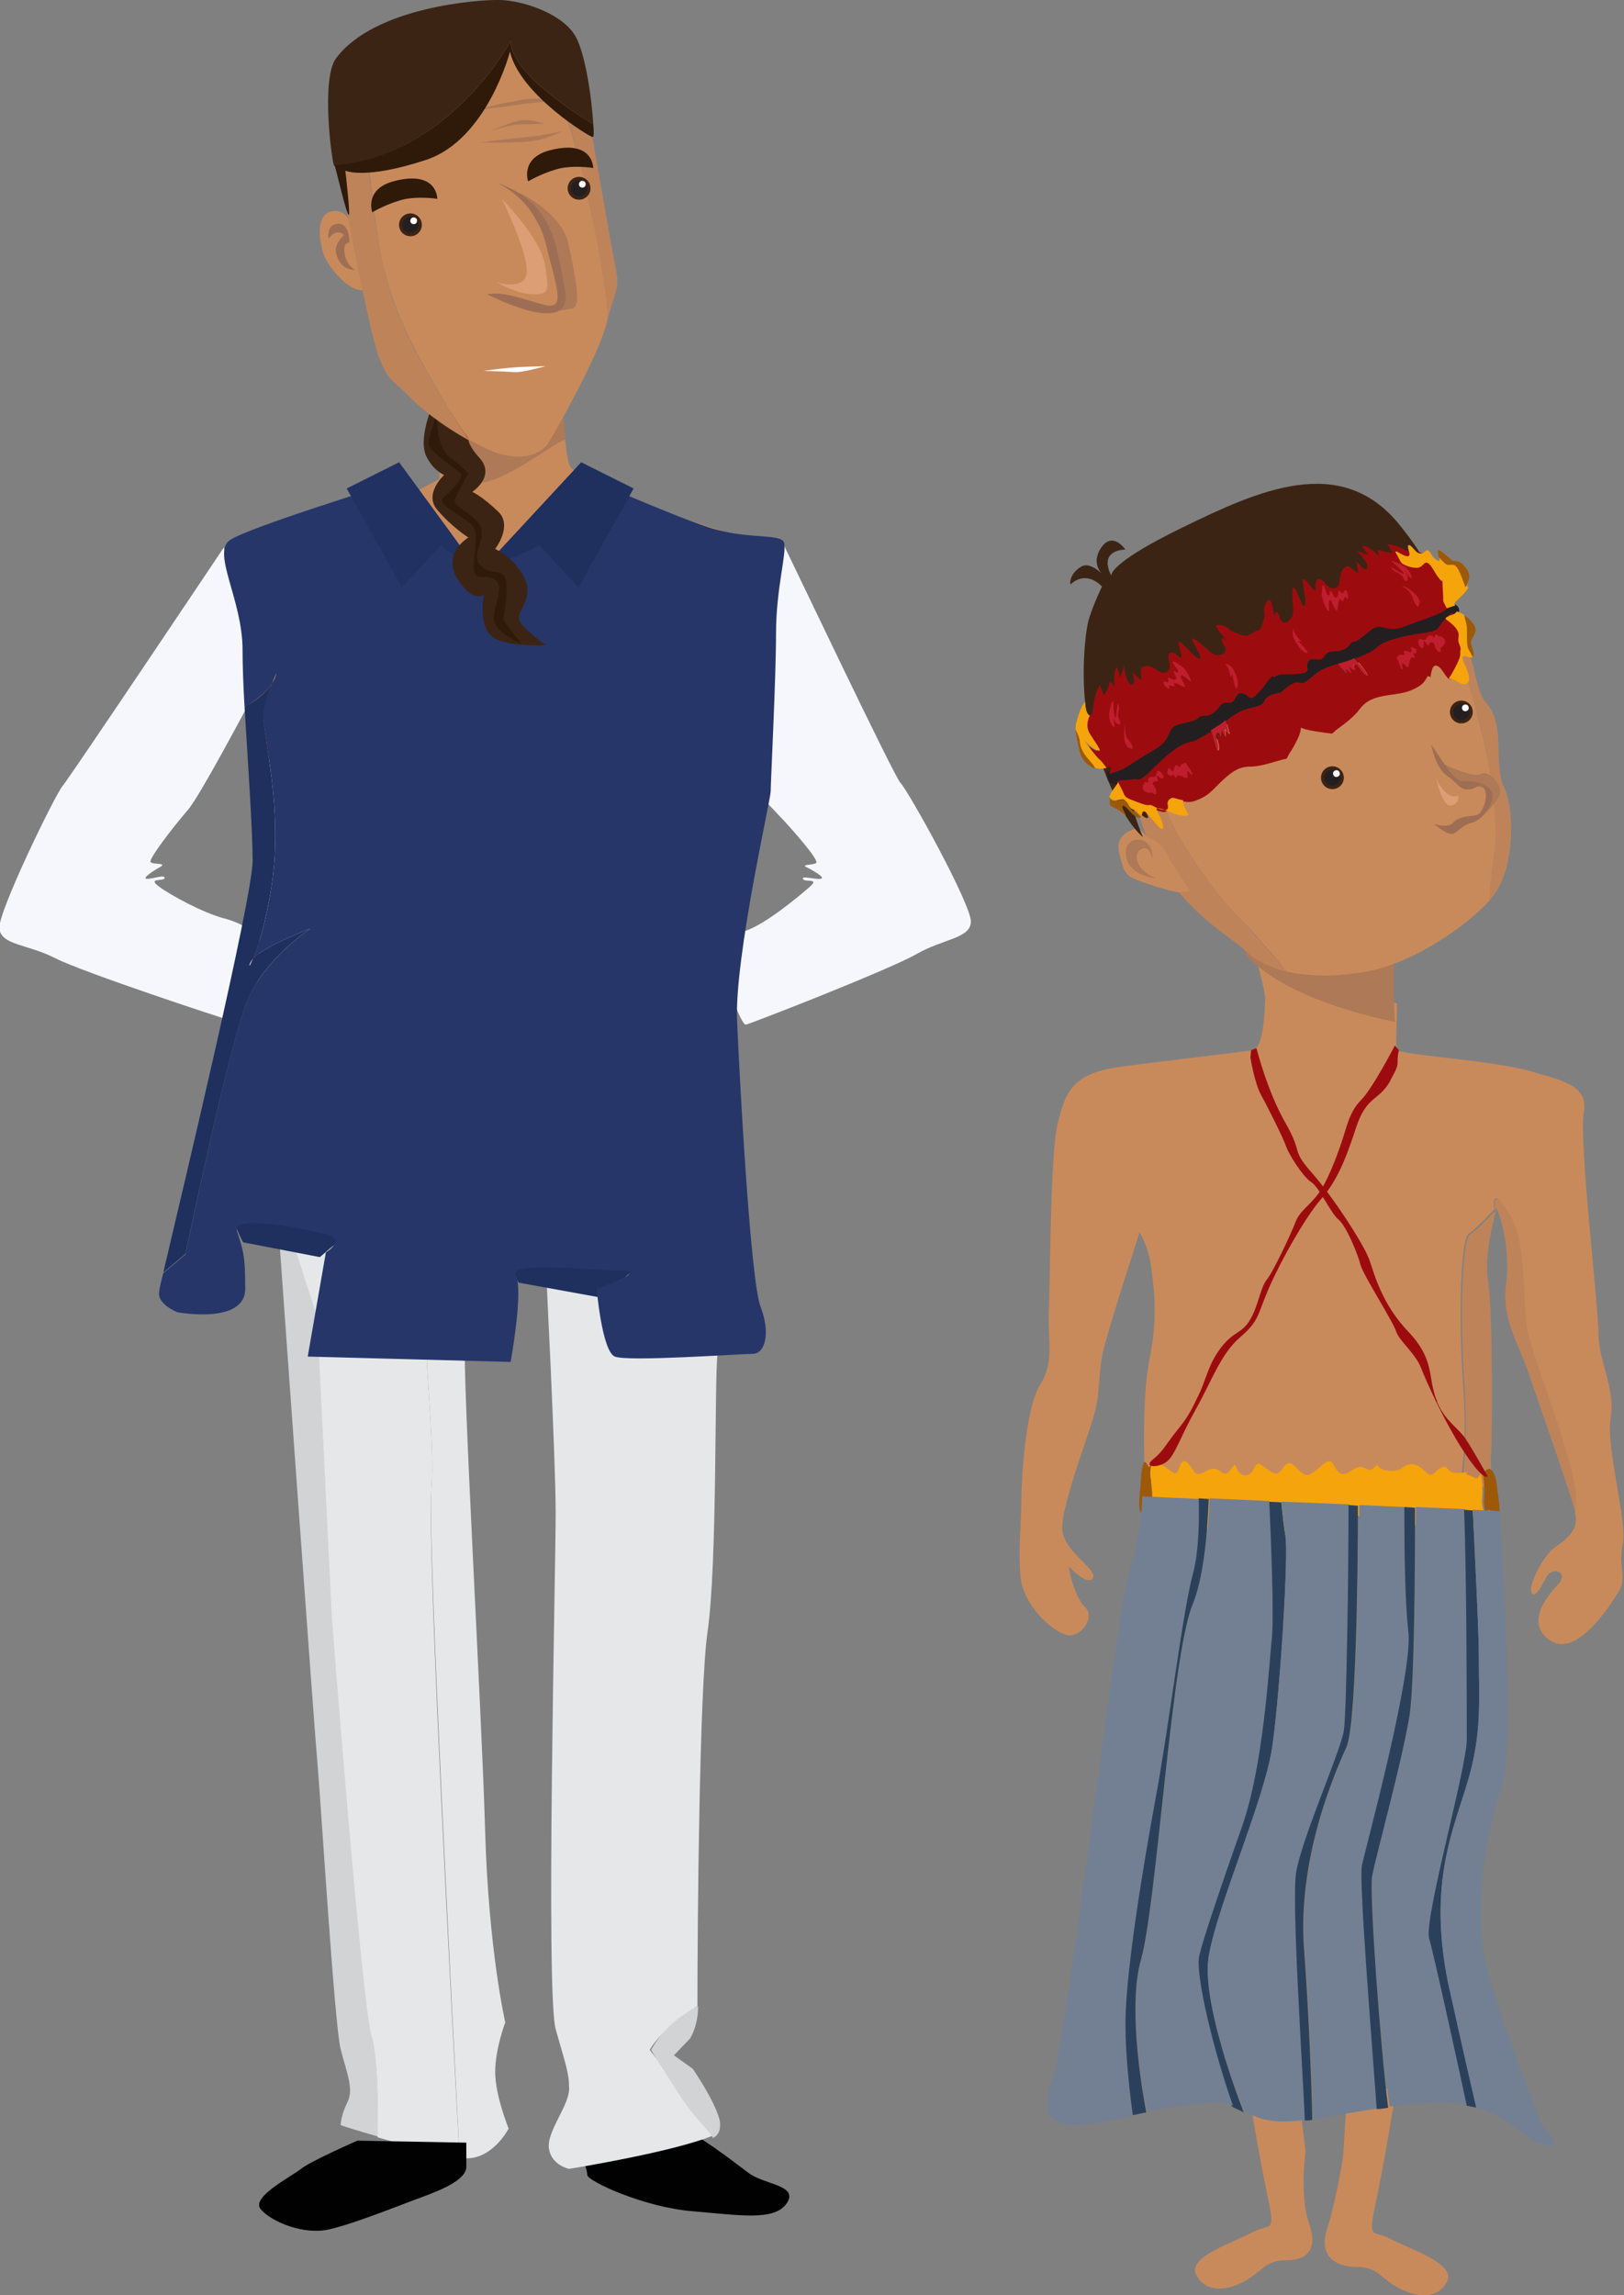 <!-- Generator: Adobe Illustrator 21.1.0, SVG Export Plug-In  -->
<svg version="1.1"
	 xmlns="http://www.w3.org/2000/svg" xmlns:xlink="http://www.w3.org/1999/xlink" xmlns:a="http://ns.adobe.com/AdobeSVGViewerExtensions/3.0/"
	 x="0px" y="0px" width="241.7px" height="341.6px" viewBox="0 0 241.7 341.6" style="enable-background:new 0 0 241.7 341.6;"
	 xml:space="preserve">
<rect x="0" y="0" width="241.7" height="341.6" fill="#808080" stroke="none"/>
<style type="text/css">
	.st0{fill:#010101;}
	.st1{fill:#D1D3D4;}
	.st2{fill:#E6E7E8;}
	.st3{fill:#C98A5B;}
	.st4{fill:#AD7957;}
	.st5{fill:#1F2F5E;}
	.st6{fill:#263669;}
	.st7{fill:#F6F7FC;}
	.st8{fill:#213162;}
	.st9{fill:#3C2415;}
	.st10{fill:#2F1A0A;}
	.st11{fill:#9E6E54;}
	.st12{fill:#BF835A;}
	.st13{fill:#DB9E75;}
	.st14{fill:#231F20;}
	.st15{fill:#FFFFFF;}
	.st16{fill:#F5A40B;}
	.st17{fill:#9D5908;}
	.st18{fill:#9C0C0E;}
	.st19{fill:#738093;}
	.st20{fill:#2B415B;}
	.st21{clip-path:url(#SVGID_2_);fill:#AD7957;}
	.st22{fill:#231F20;stroke:#231F20;stroke-miterlimit:10;}
	.st23{fill:none;}
	.st24{fill:#BE1E2D;}
	.st25{clip-path:url(#SVGID_4_);fill:#AD7957;}
</style>
<defs>
</defs>
<g>
	<g>
		<path class="st0" d="M86.5,320.7c0,0,13.5-3.9,15.3-3.6c1.8,0.3,7.2,4.5,9.6,6.3c2.4,1.8,7.5,1.8,5.7,4.5
			c-1.8,2.7-6.9,1.8-14.1,1.2c-7.2-0.6-15.6-4.5-15.6-5.4C87.4,322.8,86.5,320.7,86.5,320.7z"/>
		<path class="st1" d="M55.4,302.9c-1.5-5.2-5.9-62.1-5.9-62.1l-2.2-44.9L41,176.5c0.9,12.7,5.8,81.3,6.3,86.6
			c0.5,5.9,2.5,38.4,3.4,41.9s2,5.9,1,7.9s-1,3.4-1,3.4s2.4,0.8,5.6,1.7C56.3,312.9,56.2,306,55.4,302.9z"/>
		<path class="st2" d="M64.2,190.6c-2.2,4.4,0.7,22.2,0,31c-0.6,7.8,3.3,81.5,4.2,99.5c0.2,0,0.3,0,0.4,0.1c4.4,0.5,6.9-4.4,6.9-4.4
			s-2-4.9-2-8.4s1.5-7.4,1.5-7.4s-2.5-10.8-3-28.6c-0.5-17.7-3.4-67.5-3-72.9c0.5-5.4,1.5-7.4,1.5-7.4l0.3-0.1l-1.7-6.6
			C69.4,185.5,66.5,186.2,64.2,190.6z"/>
		<path class="st2" d="M96.7,305.1c0,0,1.4-2.9,7.1-6.5c0-12.8,0.3-47.4,1.5-55.7c1.5-10.3,1-37.9,1.5-41.4
			c0.5-3.4-1.5-23.1-1.5-23.1l-64.5-3.9c0,0,0.1,0.7,0.1,2l6.3,19.5l2.2,44.9c0,0,4.4,56.9,5.9,62.1c0.9,3,1,9.9,0.9,15.1
			c4.1,1.2,9.4,2.7,12.2,3.1c-1-18-4.9-91.7-4.2-99.5c0.7-8.9-2.2-26.6,0-31c2.2-4.4,5.2-5.2,5.2-5.2l1.7,6.6l10.1-4.3
			c0,0,1.5,29.1,1.5,37.4c0,8.4-1.5,71.4,0,76.8c1.5,5.4,2,6.4,2,8.9s-3.4,6.4-3,8.9s3,3,3,3s15.6-2.5,21.5-5
			c-0.3-0.8-1.2-2.4-3.5-5.2C99,308.1,96.7,305.1,96.7,305.1z"/>
		<path class="st1" d="M107.1,315.5c-0.8-3-4-7.6-4-7.6l-2.8-2l2.4-2.5c0,0,1.2-1.8,1.2-4.8c-5,2.4-7,6.5-7,6.5s1.8,3,4.7,7.4
			c1.8,2.7,4.2,4.9,4.5,5.7C107.4,317.6,107.2,316.1,107.1,315.5z"/>
		<path class="st3" d="M111.5,80.2c-2.5-0.5-16-5.2-18.5-5.9c-2.5-0.7-7.4-3.9-8.1-4.8c-0.3-0.4-0.6-2.1-0.8-4.1
			c-1.8,0.5-8.1,5.7-12.3,6.4c-4.2,0.7-6.4-3.7-6.4-3.7v3.2c0,0-10.6,5.7-12.6,6.2c-2,0.5-15.7,1.5-16,4.7
			c-0.2,3.2,1.2,38.9,1.2,38.9l74.1-1.2c0,0,2.2-35.2,2.2-36.2C114.5,82.6,114,80.7,111.5,80.2z"/>
		<path class="st4" d="M71.9,71.8c4.2-0.7,10.5-5.9,12.3-6.4c-0.3-2.6-0.4-5.4-0.4-5.4c-8.6,7.1-18.2,1.2-18.2,1.2v6.9
			C65.5,68.1,67.7,72.5,71.9,71.8z"/>
		<path class="st5" d="M97.1,186.8l-7.8,6.3l-12.1-2.2c0,0-5.5-8.9,2.7-9.2c8.2-0.4,15.2-0.4,15.6,1.1"/>
		<path class="st5" d="M55,180.8l-7.4,6.3l-11.4-2.2c0,0-5.2-8.9,2.6-9.2c7.8-0.4,14.4-0.4,14.8,1.1"/>
		<path class="st6" d="M42.2,100.6c0.6-0.9,0.6-1.4,0.6-1.4C42.6,99.7,42.4,100.2,42.2,100.6z"/>
		<path class="st6" d="M39.1,140.2c-0.3,0.8-0.1,0.6,0.4-0.6C39.3,139.8,39.2,140,39.1,140.2z"/>
		<path class="st7" d="M98.4,102.7c0,0,14.5,15.5,17.1,18.2s6.3,7,6,7.5c-0.3,0.4-2.5,0.2-1.4,0.7c1,0.5,2.9,1.6,2,1.7
			c-0.9,0.1-2.8-0.5-2.6,0c0.2,0.6,2.6-0.2,1,1.2s-6.6,5.6-9.7,6.6c-3.1,0.9-4.8,1.6-4.8,1.6s4.1,12.5,5,12.3
			c0.9-0.2,21.4-8.2,25.4-10.5c4-2.3,8-2.3,8.1-4.8c0.1-2.5-9.3-19.5-10.5-20.7c-0.9-0.9-16.5-33.7-17.4-35.5"/>
		<path class="st7" d="M31.7,87.8c2.2-2.4,3.7-4.1,3.7-4.1l0.7-3.4c0,0,1.8,0.7,6.4-1.9c4.6-2.6,13.8-5.7,13.8-5.7l15.2,12.2
			l15.2-12.2c0,0,9.2,3.1,13.8,5.7c4.6,2.6,13.1,2.3,13.1,2.3l0.7,3.4"/>
		<path class="st7" d="M33.3,81.5c0,0-22.9,34.2-24,35.5s-9.6,18.7-9.4,21.2c0.3,2.5,4.2,2.3,8.3,4.4c4.1,2.1,25,9,25.9,9.2
			c0.9,0.2,4.4-12.5,4.4-12.5s-2-1.8-5.1-2.6s-8.1-3.5-9.8-4.8c-1.7-1.3,0.8-0.7,0.9-1.2c0.1-0.6-1.7,0.1-2.6,0.1
			c-0.9,0,0.9-1.2,2-1.8c1-0.6-1.2-0.3-1.5-0.7c-0.3-0.4,3.1-4.9,5.6-7.8c1.7-2,8-13.8,11.6-20.6"/>
		<path class="st7" d="M111.5,116.9c-0.5-0.4-0.8-0.7-0.8-0.7s-5.9,32.3-5.3,40.1c0.7,7.7,1.1,15.9,1.1,15.9l-33.8,1.5h-2.4
			l-33.8-1.5c0,0,0.5-8.2,1.1-15.9c0.7-7.7,2.6-46.5,2.6-46.5"/>
		<path class="st6" d="M116.7,80.8c-0.4-1.5-5.4-0.4-11.2-2.3c-5.8-1.9-18.2-7.4-18.2-7.4L71.4,84.7L58.7,71.8
			c0,0-21.8,6.7-24.5,8.6c-2.7,1.9,1.9,8.9,1.9,16.3c0,2.2,0.1,5.2,0.3,8.6c0.3-0.1,0.6-0.3,0.8-0.5c1.8-1.3,2.8-2.3,3.3-3.1
			c0.2-0.5,0.4-1,0.6-1.5c0,0,0,0.6-0.6,1.5c-2,5-1.3,5-0.9,8.2c0.4,3.5,2.3,12.4,0.8,22.1c-0.9,5.5-2,9-2.7,10.6
			c1.9-1.9,8.5-4.4,8.5-4.4s-6.6,4.3-9.3,10.5c-2.7,6.2-9.3,38-9.3,38l-3.3,2.8c-0.4,1.5-0.6,2.4-0.6,2.7c-0.4,1.9,2.7,3.1,2.7,3.1
			s10.1,1.9,10.1-3.5s-0.4-5.8-1.2-8.5s10.1-0.4,13.2,0.4c3.1,0.8,0,2.7,0,2.7l-2.7,15.5l30.2,0.8c0,0,1.9-10.5,0.8-12.8
			c-1.2-2.3,10.8-0.8,15.5-0.8c4.6,0-3.5,2.7-3.5,2.7s0.8,9.3,2.7,10.1c1.9,0.8,18.6-0.4,20.5-0.4c1.9,0,2.7-3.1,1.2-7
			c-1.5-3.9-3.1-33.3-3.5-42.6c-0.4-9.3,5-32.9,5-34.1c0-1.2,0.8-17,0.8-23.6S117.1,82.4,116.7,80.8z"/>
		<polygon class="st5" points="71.3,85.2 80.3,81.2 86.1,87.4 94.3,72.7 86.5,68.8 		"/>
		<polygon class="st8" points="72.2,86.3 65.6,81.2 59.8,87.4 51.6,72.7 59.4,68.8 		"/>
		<path class="st5" d="M36.9,148.7c2.7-6.2,9.3-10.5,9.3-10.5s-6.6,2.5-8.5,4.4c-0.5,1.3-0.8,1.4-0.4,0.6c0.1-0.2,0.2-0.4,0.4-0.6
			c0.7-1.6,1.8-5.1,2.7-10.6c1.5-9.7-0.4-18.6-0.8-22.1c-0.4-3.2-1-3.1,0.9-8.2c-0.5,0.8-1.5,1.9-3.3,3.1c-0.3,0.2-0.5,0.3-0.8,0.5
			c0.5,8.2,1.2,18.4,1.2,22.8c0,5.5-10.6,49.8-13.3,61.3l3.3-2.8C27.6,186.6,34.2,154.9,36.9,148.7z"/>
		<path class="st0" d="M53.2,318.6c0,0-6.9,3-8.4,4.2c-1.5,1.2-7.5,4.2-6,6c1.5,1.8,6.3,3.9,10.2,3c3.9-0.9,10.5-3.6,13.8-4.8
			c3.3-1.2,6.6-2.7,6.6-4.5s0-3.6,0-3.6L53.2,318.6z"/>
	</g>
	<path class="st9" d="M63.9,61.6c0,0-1.5,4-0.5,6.2c1,2.2,2.7,2.9,2.7,2.9s-3.1,2.8-1,5.2c2.1,2.5,4.6,4.1,4.6,4.1s-4,2.4-1.6,6.2
		c2.4,3.7,3.9,2.3,3.9,2.3s-0.9,4.7,1.3,6.3s7.9,1.2,7.9,1.2s-3.4-2.4-3.9-3.7s2.2-3.1,0.8-6.2c-1.5-3.1-4.4-4.4-4.4-4.4
		s2.7-3.5,0.4-5.6c-2.3-2.2-3.8-2.9-3.8-2.9s3.5-2.3,1.1-5s-1.4-2.9-2.2-5.4C68.4,60.4,63.9,61.6,63.9,61.6z"/>
	<path class="st10" d="M65,61.6c0,0-0.1,5,1.9,6.4c2,1.5,2.8,2.5,2.8,2.5s-1.8,3.1-2,4c-0.2,1,3.8,2.4,4,4.5c0.2,2-1.7,3.8,0,5.3
		c1.7,1.6,3.8-0.2,3.7,3.2c0,3.4-0.8,4.5-0.2,5.2c0.5,0.7,2.4,3.1,2.4,3.1s-4.4-1.7-4.1-4.1c0.3-2.3,1.5-4.5,0.2-5.4
		c-1.3-0.9-2.6,0.2-3.1-1.1c-0.5-1.2,0.9-5.7-0.3-7c-1.2-1.3-5.6-3.2-4.3-4.2s3.2-3,2.5-3.6c-0.7-0.6-4.5-3.2-4.7-4.2
		C63.6,65.5,65,61.6,65,61.6z"/>
	<path class="st3" d="M52.2,33.3c-0.3-0.8-1.1-2.3-3-1.8c-2.6,0.7-1.4,5.7-0.8,6.9c0.6,1.2,3.3,5.1,5.9,4.8l-2-9.4L52.2,33.3z"/>
	<path class="st11" d="M48.9,35.5c0,0,1.2-1.7,2.3-0.5c0,0-1.5,1.3-1.2,2.6c0.3,1.3,1,2.5,2.9,2.6c0,0-1.3-0.6-1.6-2.4
		s0.7-1.7,0.7-1.7s0.1-2.9-1.7-2.8C48.5,33.4,48.9,35.5,48.9,35.5z"/>
	<path class="st12" d="M86.7,25.7c-1-4.8-5-16.6-6.9-22c3,0.7,5.4,2.1,5.7,3.6c0.5,2.4,1,3.6,1,3.6s4.4,25.4,5.1,28.8
		c0.7,3.3,0,3.3-1.1,7.6C89.9,39.7,87.6,30.1,86.7,25.7z"/>
	<path class="st12" d="M51.1,29.1c-1-4.7-1.5-12.4-1.4-14.6c0.1-1.4,1.5-4,3.5-5.7c0.8,8.7,2.4,24.4,3.5,29.3c1.4,6.8,3.7,12.1,9,21
		c1.7,2.8,3.1,4.9,4.2,6.5c-4.2-2.3-7.5-5-9.1-6.7c-2-2.1-3.1-2-4.6-6.3C54.8,48.3,52.1,33.8,51.1,29.1z"/>
	<path class="st3" d="M56.7,38.1c-1-4.9-2.6-20.6-3.5-29.3c0.9-0.8,2-1.5,3.1-1.8c3.4-0.9,13.3-3,18.1-3.6c1.8-0.2,3.7-0.1,5.4,0.3
		c1.9,5.5,5.8,17.3,6.9,22c0.9,4.4,3.2,13.9,3.8,21.6c-0.1,0.2-0.1,0.4-0.2,0.7c-1.2,5-7.6,16.1-8.6,17.8c-1,1.7-4.2,3.4-9.5,0.9
		c-0.8-0.4-1.5-0.8-2.3-1.2c-1.2-1.6-2.6-3.7-4.2-6.5C60.4,50.1,58.2,44.9,56.7,38.1z"/>
	<path class="st13" d="M74.7,29.6c0,0,5.8,5.9,6.4,9.8s0.7,4.4-1.7,4.4S73.9,42,73.9,42s4.3,1.4,4.5-1.5
		C78.6,37.6,74.7,29.6,74.7,29.6z"/>
	<path class="st4" d="M77.3,28.7c0,0,6.3,2.9,7.3,7.6c1,4.7,2,9.3,0.6,9.6c-1.4,0.3-4.4,0.7-4.4,0.7s1.8-0.3,2.5-1.9
		c0.7-1.7,0.3-4.7-0.5-6.4C81.2,34.9,77.3,28.7,77.3,28.7z"/>
	<path class="st11" d="M73.9,27.2c0,0,5.6,2.2,7.3,9s3,9.9-0.1,9.2c-3-0.8-6.2-2.1-8.6-1.6c0,0,12.9,6.7,11.6-0.5S82.2,30,73.9,27.2
		z"/>
	<path class="st4" d="M81,18.4c0,0-1.9-0.7-3.4-0.5c-1.6,0.2-4.6,1.6-4.6,1.6s3-1,4.6-1S81,18.4,81,18.4z"/>
	<path class="st4" d="M83.7,19.5c0,0-2.8,0.7-5.3,0.9c-2.5,0.2-7,0.8-7,0.8s3.2,0.1,4.7,0C77.7,21.1,80.3,21.3,83.7,19.5z"/>
	<path class="st4" d="M83.1,15.1c0,0-2.9,0-5.4,0.4c-2.5,0.4-6.9,0.9-6.9,0.9s3-0.9,4.6-1.1C76.9,15,79.4,14.2,83.1,15.1z"/>
	<g>
		<g>
			
				<ellipse transform="matrix(0.219 -0.976 0.976 0.219 39.879 106.002)" class="st9" cx="86.2" cy="28.1" rx="1.7" ry="1.7"/>
			
				<ellipse transform="matrix(0.219 -0.976 0.976 0.219 39.879 106.002)" class="st14" cx="86.2" cy="28.1" rx="1.2" ry="1.2"/>
			
				<ellipse transform="matrix(0.219 -0.976 0.976 0.219 40.936 106.04)" class="st15" cx="86.7" cy="27.4" rx="0.5" ry="0.5"/>
		</g>
		<path class="st10" d="M88.3,25c0,0-3.1-0.5-5.5,0.2c-2.4,0.7-4.2,1.8-4.2,1.8s-1.2-3.4,3.1-4.6C86.1,21.2,88.1,22.7,88.3,25z"/>
	</g>
	<g>
		<g>
			<ellipse transform="matrix(0.217 -0.976 0.976 0.217 15.132 85.828)" class="st9" cx="61.1" cy="33.5" rx="1.7" ry="1.7"/>
			<ellipse transform="matrix(0.217 -0.976 0.976 0.217 15.132 85.828)" class="st14" cx="61.1" cy="33.5" rx="1.2" ry="1.2"/>
			<ellipse transform="matrix(0.217 -0.976 0.976 0.217 16.191 85.863)" class="st15" cx="61.6" cy="32.8" rx="0.5" ry="0.5"/>
		</g>
		<path class="st10" d="M65.1,29.6c0,0-3.1-0.5-5.5,0.2c-2.4,0.7-4.2,1.8-4.2,1.8s-1.2-3.4,3.1-4.6S64.9,27.2,65.1,29.6z"/>
	</g>
	<path class="st9" d="M76,6.1c0,0-9,17-26.3,18.6c0,0,0-0.1,0-0.1c-0.4-1.1-1.9-12.9,0.3-15.9C55.7,1,71.4-0.1,74.5,0
		c3.1,0.1,8.7,1.8,10.9,5c1.7,2.4,2.7,9.9,2.9,13.5C84.4,16.1,76,10.5,76,6.1z"/>
	<path class="st10" d="M76,6.1c0,4.4,8.4,10,12.3,12.4c0.1,1.2,0.1,1.9-0.1,1.9c-0.4,0-10.8-6.3-12.3-12.7c0,0-3.4,13.1-12.5,16.1
		s-12,1.6-12,1.6s0.8,6.9,0.5,6.6c-0.4-0.3-1.7-6.1-2.1-7.4C67,23.1,76,6.1,76,6.1z"/>
	<path class="st15" d="M81.2,54.5c0,0-0.7,0-3.3,0.1c-2.6,0.1-5.9,0.6-5.9,0.6s3.8,0.1,4.8,0.2C77.9,55.4,81.2,54.5,81.2,54.5z"/>
</g>
<g>
	<path class="st3" d="M207.7,311.5c0,0-1.6,10-2.9,16.1c-1.3,6.1-0.5,4.2,2.1,5.6s9.8,3.7,8.5,6.3s-4.2,2.6-7.1,1.1
		s-3.2-3.2-6.3-3.2c-3.2,0-5.8-1.6-4.5-5.6s2.4-10.8,2.4-10.8l0.8-13L207.7,311.5z"/>
	<path class="st3" d="M185.7,310.5c0,0,1.6,10,2.9,16.1c1.3,6.1,0.5,4.2-2.1,5.6s-9.8,3.7-8.5,6.3s4.2,2.6,7.1,1.1
		c2.9-1.6,3.2-3.2,6.3-3.2c3.2,0,4.8-1.6,3.4-5.6s-0.5-10.6-0.5-10.6l-1.6-13.2L185.7,310.5z"/>
	<path class="st3" d="M188.6,151.8c0-5-2.2-10.7-3.2-13.2c3.9,3.5,11.7,9.3,22.5,10.7c0.1,2.2-0.6,10.9,0.6,13.7
		c4.7,11.2-1.5,7-1.5,7s-2.6,9-11.2,5.4c-11.3-4.9-4.8-4.2-6.3-10.4S188.6,158.3,188.6,151.8z"/>
	<path class="st12" d="M226.1,184.1c0.8,3.1,0.8,9.3,1.2,13.2s7.4,20.2,7.4,26.1c0,0.7-0.1,1.3-0.2,1.8c-0.9-3.4-5.8-17.3-7.2-21.4
		c-1.5-4.3-3.9-7.6-3.1-13c0.7-5.4-1.5-12.3-1.7-10.7C222,175.7,225.4,180.9,226.1,184.1z"/>
	<path class="st3" d="M152,223.7c0-3.4,0.6-14.1,2.8-17.6c2.2-3.5,1.1-6.7,1.3-10.8c0.2-4.1,0.2-23.7,1.3-28
		c1.1-4.3,1.8-7.5,9.2-8.5c7.3-1,17.3-2.1,19.8-2.5c2.6-0.4,1.8-13.6,1.8-13.6l18.5-0.4c0,0,0.4,13.5,1.5,14.1
		c1.1,0.6,13.9,1.5,19.1,2.9c5.1,1.5,9.2,2.1,8.4,6.4c-0.7,4.4,2.2,28.7,2.2,32.8c0,4.1,2.6,8.2,1.8,12.6
		c-0.7,4.4,2.6,15.8,1.8,18.8c-0.7,2.9,0.7,5-0.6,7c-1.3,2.1-6.2,9.8-10.1,7.3c-3.9-2.5-0.6-6.6,1.1-8.4c1.7-1.8-0.9-2.8-1.8-1
		c-0.9,1.8-1.8,3.2-2.2,2.1c-0.4-1.2,2-5.6,3.5-6.6c1.5-1,3.5-2.5,3.1-4.7c0-0.1-0.1-0.3-0.1-0.5c0.1-0.5,0.2-1.1,0.2-1.8
		c0-5.8-7-22.2-7.4-26.1s-0.4-10.1-1.2-13.2c-0.8-3.1-4.2-8.4-3.6-4c0,0-2.6,2.8-3.8,3.6s-1.6,12.1-0.8,23.3
		c0.5,6.8-0.1,11.5-0.5,14.1l-46.9-1.1c0,0-0.6-11.3,0.7-17.7c1.3-6.4,0.6-10.8,0.2-13.8c-0.4-2.9-1.7-5-1.7-5s-4.1,12.7-5.2,16.8
		c-1.1,4.1-0.5,6.7-1.6,10.5c-1.1,3.8-5,13.9-4.7,17.1c0.4,3.2,5.1,5.7,4.6,7c-0.6,1.3-3.1-1-3.5-1.6c-0.4-0.6,0.6,4.3,2.2,5.9
		c1.7,1.6-0.4,4.3-2.2,4.3c-1.8,0-6.6-3.8-7.3-8.5C151.5,230.3,152,227.1,152,223.7z"/>
	<path class="st12" d="M218,207c-0.8-11.3-0.4-22.6,0.8-23.3s3.8-3.6,3.8-3.6c-0.2,1.6-1.8,6.4-1.1,10.8c0.7,4.4,0.6,24.2,0.4,25.7
		c-0.2,1.5,0.4,4.7,0.4,4.7l-4.7-0.1C217.9,218.5,218.4,213.8,218,207z"/>
	<path class="st16" d="M171.3,220.4c-0.3-1.6,0.1-2.7,0.4-3.2c0.3-0.1,0.8,0.6,1.8,1.2c1.4,1,1.6,1.4,2.1-0.2
		c0.6-1.6,1.4-0.2,2.1,0.8s1.6-0.2,2.7-0.4c1.2-0.2,1.8,1.6,2.7,0.2c1-1.4,0.6-0.6,1.2,0.2c0.6,0.8,1.8,0.8,2.3-0.4
		c0.6-1.2,0.8-0.8,1.9,0c1.2,0.8,1.6,1.2,2.5-0.2c1-1.4,1.6-0.2,2.5,0.6s1.4,0.8,3.1-0.8c1.8-1.6,1.6-0.2,2.5,0.8s1.9-0.2,2.9-0.6
		c1-0.4,1.6,0.8,2.3,0.2c0.8-0.6,0.4-0.8,1-0.2c0.6,0.6,2.5,0.8,3.5,0s2.1-0.6,3.3,0.6c1.2,1.2,1.4-0.2,2.5-0.6
		c1.2-0.4,0.4,1,2.7,0.8c2.3-0.2,0,0,1.4,0.4c1.3,0.4,0.9,0.9,1.7-0.3c0.2,1.1,0.3,2.5,0.2,3.6c-0.1,0.9,0.1,1.7,0.3,2.2
		c-0.3,0.5-0.6,1.3-0.7,1.7c-0.2,0.8-1.2,1.2-1.9-0.4c-0.8-1.6-0.8,0.2-1.2,1.4c-0.4,1.2-0.8,0-1.9-1.4c-1.2-1.4,0,0-0.4,1.2
		c-0.4,1.2-1,1-1.8-0.8s-0.8,1.2-1.8,0.6c-1-0.6-0.6-1-1.4,0.2c-0.8,1.2-1.2,0.8-1.6,0c-0.4-0.8-1.2-1.2-1.6-0.4
		c-0.4,0.8-1.4,1-2.1-0.4c-0.8-1.4-0.6,0-1,0.8c-0.4,0.8-1-0.2-1-1.4s-1.6-0.4-1.9,0.6c-0.4,1-1.4,0.2-1.6-0.6s-1.9-1.6-2.5,0
		c-0.6,1.6-1.8,1.6-2.1,0.2c-0.4-1.4-1.4-0.2-1.8,1.2c-0.4,1.4-1.9,1-2.1,0c-0.2-1-1-1-1.4,0c-0.4,1-1.4,0.6-1.4-0.4
		s-1.2-2.9-1.2-1.2s-2.1,1.6-2.5,0.4c-0.4-1.2-2.1,0-2.7,0.6c-0.6,0.6-1.6,1.6-1.6,0.8s-0.6-1.6-1-0.4c-0.4,1.2-1.6,0.2-2.1-0.8
		c-0.8-1.3-1.8,0.6-1.9-0.8c-0.2-1.4-1.2-1.4-2.1,0c-1,1.4-0.6,0-1.4-2.1c-0.1-0.3-0.2-0.4-0.2-0.6
		C171.5,222.3,171.4,221.3,171.3,220.4z"/>
	<path class="st17" d="M220.9,223c0.1-1.1,0-2.5-0.2-3.6c0.1-0.1,0.1-0.2,0.2-0.3c1.2-1.6,1.9,1.2,1.9,2.3c0,0,0.4,2.5,0.4,3.5
		s-0.8,2.1-1.2,0.4c-0.2-0.9-0.6-0.7-0.9-0.1C221,224.6,220.8,223.9,220.9,223z"/>
	<path class="st17" d="M169.7,221.6c0.2-1.9,0-1.9,0.4-3.5c0.4-1.6,0.8,1.2,1.2-0.2c0.1-0.4,0.2-0.6,0.4-0.7
		c-0.3,0.5-0.7,1.5-0.4,3.2c0.1,0.9,0.2,1.8,0.2,2.7c-0.4-1,0.1,0.7-0.9,1.8C169.3,226.1,169.5,223.5,169.7,221.6z"/>
	<path class="st18" d="M208.2,156.3c-0.5,2.1,0.3,1.6-0.9,3.8c-0.1,0.2-0.3,0.5-0.4,0.8c-1.8,3.1-3.5,2.1-5.1,7
		c-1.6,4.9-2.9,8-5.3,10.7c-2.3,2.7-5.8,8.9-7.6,13c-1.8,4.1-1.4,4.9-4.3,7.4s-4.1,6.2-6.6,10.7s-3.1,6.8-4.3,7.8
		c-1.2,1-3.7,1-2.1-0.3s1.8-2.1,3.5-4.2s2.1-2.9,3.3-5.4c1.2-2.5,1.4-4.5,3.3-7c1.9-2.5,3.1-2.1,4.3-4.1c1.2-1.9,1.6-4.9,2.5-6
		c1-1.2,3.7-7,4.3-8.6c0.6-1.6,1.9-2.3,3.3-4.1c1.4-1.8,2.7-5.3,3.5-7.6c0.8-2.3,1.2-4.7,2.9-6.4c1.8-1.8,5.1-8.2,5.1-8.2"/>
	<path class="st18" d="M187,156c0,0,1.6,6.4,4.3,11.1s0.8,3.9,3.9,7.4c3.1,3.5,7.8,10.7,8.6,13c0.8,2.3,1.9,6.6,5.8,10.7
		s2.9,6.6,4.1,9.9c0.1,0.2,0.2,0.4,0.2,0.6c1.2,2.8,3.1,3.8,4.2,5.4c1.2,1.8,3.3,5.6,3.3,5.6s-0.4,1-3.3-3.3
		c-2.9-4.3-5.8-10.7-6.6-12.8s-3.3-4.1-3.7-5.4c-0.4-1.4-4.9-8.4-5.3-9.9c-0.4-1.6-2.1-5.8-3.3-6.8s-2.9-4.9-4.1-5.6
		c-1.2-0.8-3.3-4.1-3.7-5.3c-0.4-1.2-2.7-5.8-3.7-7.6s-1.6-5.6-1.6-5.6l0.1-1.1L187,156z"/>
	<path class="st19" d="M200.6,259.9c1.4-3.2,1.6-25.4,1.7-35.9l6.8,0.3c0,5.9,0.1,14.6,0.6,18.4c0.8,6.1-6.3,32.5-6.9,34.9
		c-0.4,1.9,1.5,26.6,2.3,36.2c-3.5,0.5-6.7,1.2-9.6,1.6c-0.1-5.2-0.5-15.6-1.2-25.1C193.2,276.8,198.7,264.2,200.6,259.9z"/>
	<path class="st20" d="M202.7,277.6c0.5-2.4,7.7-28.8,6.9-34.9c-0.5-3.9-0.6-12.6-0.6-18.4l1.6,0.1c0,9.3-0.1,25.9-0.8,30.8
		c-1.1,6.9-5,20.9-5.6,24.1c-0.4,2.6,1.2,25,2.4,34.4c-0.6,0.1-1.1,0.2-1.7,0.2C204.2,304.3,202.2,279.6,202.7,277.6z"/>
	<path class="st19" d="M204.3,279.2c0.5-3.2,4.5-17.2,5.6-24.1c0.7-4.9,0.8-21.5,0.8-30.8l7.3,0.3c0.3,10.4,0.4,30.8,0.4,34.2
		c0,4.2-6.3,26.7-5.6,29.6c0.6,2.4,4.2,18.8,5.6,24.9c-1.6-0.3-3.5-0.4-5.8-0.3c-2,0.1-3.9,0.3-5.8,0.5
		C205.5,304.2,203.8,281.8,204.3,279.2z"/>
	<path class="st20" d="M218.3,258.9c0-3.4,0-23.8-0.4-34.2l1.3,0.1c0.3,6.7,0.9,18,0.9,22c0,5.8,0.5,11.1-1.6,18.2
		c-2.1,7.1-6.1,15.3-2.9,30.1c2,9.5,3.4,15.5,4.2,18.6c-0.5-0.1-1-0.2-1.5-0.3c-1.3-6.1-4.9-22.5-5.6-24.9
		C211.9,285.6,218.3,263.1,218.3,258.9z"/>
	<path class="st19" d="M218.5,264.9c2.1-7.1,1.6-12.4,1.6-18.2c0-4-0.6-15.3-0.9-22l4,0.2c0,0,2.4,35.6,0.3,41.1
		c-2.1,5.6-4.2,17.4-2.4,25.9c1.9,8.5,8.5,24.6,8.5,24.6s4,3.7,0,2.6c-2.9-0.8-4.6-4-9.9-5.4c-0.7-3.1-2.1-9.1-4.2-18.6
		C212.5,280.3,216.4,272.1,218.5,264.9z"/>
	<path class="st20" d="M178.4,291.1c0.8-2.9,3.2-10,6.3-19c3.2-9,4-23.3,4.5-28.3c0.4-3.5-0.1-14.1-0.4-20.3l1.9,0.1
		c0.2,2,0.4,3.9,0.6,4.9c0.5,3.2-0.8,23.3-1.9,31.2c-1.1,7.9-8.2,23.8-9.5,31.5c-1,5.8,3.1,17.7,5.2,23.2c-0.7-0.4-1.3-0.6-1.8-0.9
		C180.5,305.3,177.7,293.7,178.4,291.1z"/>
	<path class="st19" d="M156.7,309.1c2.1-5.7,9.5-69.5,11.4-75.3c1.9-5.8,1.9-11.1,1.9-11.1l8.5,0.4c0.1,3.5,0,8-0.8,11
		c-1.6,5.8-3.4,22.2-5.6,33.6c-2.1,11.4-4.5,26.4-4.5,33.6c0,4.5,0.6,10.1,1.1,13.6C160.8,316.5,153.2,318.6,156.7,309.1z"/>
	<path class="st20" d="M172,267.6c2.1-11.4,4-27.8,5.6-33.6c0.8-3.1,0.9-7.5,0.8-11l1.5,0.1c-0.2,5.3-0.8,11.8-2.4,15.7
		c-3.2,7.7-5.3,44.4-7.7,52.9c-1.8,6.3-0.2,17.5,0.8,22.7c-0.7,0.1-1.4,0.3-2,0.4c-0.5-3.5-1.1-9.1-1.1-13.6
		C167.5,294,169.9,279,172,267.6z"/>
	<path class="st19" d="M169.9,291.6c2.4-8.5,4.5-45.2,7.7-52.9c1.6-3.9,2.2-10.4,2.4-15.7l8.9,0.4c0.3,6.3,0.7,16.9,0.4,20.3
		c-0.5,5-1.3,19.3-4.5,28.3c-3.2,9-5.6,16.1-6.3,19c-0.7,2.6,2.1,14.2,5,22.4c-2.2-0.9-2.7-0.5-9.5,0.3c-1,0.1-2.1,0.3-3.2,0.5
		C169.7,309.1,168.1,297.9,169.9,291.6z"/>
	<path class="st19" d="M179.9,291.1c1.3-7.7,8.5-23.5,9.5-31.5c1.1-7.9,2.4-28,1.9-31.2c-0.2-1.1-0.4-2.9-0.6-4.9l10.1,0.4
		c-0.1,10.4-0.3,31.2-0.7,33.6c-0.5,3.2-6.3,16.1-7.1,21.1c-0.7,4.3,1,29.6,1.5,36.9c-3.2,0.4-5.9,0.4-8.1-0.7
		c-0.4-0.2-0.8-0.4-1.1-0.6C183.1,308.8,178.9,296.9,179.9,291.1z"/>
	<path class="st20" d="M192.9,278.7c0.8-5,6.6-18,7.1-21.1c0.4-2.4,0.7-23.2,0.7-33.6l1.4,0.1c0,10.5-0.3,32.7-1.7,35.9
		c-1.9,4.2-7.4,16.9-6.3,30.4c0.7,9.5,1.1,19.9,1.2,25.1c-0.4,0.1-0.7,0.1-1.1,0.1C193.9,308.3,192.2,283,192.9,278.7z"/>
	<path class="st4" d="M185.4,142c-0.3-0.9-1.6-3.1-1.6-3.1s18.5,3.5,24,0.9c0,0-0.7,4.4-0.2,12.3C197.5,150,189.1,146.4,185.4,142z"
		/>
	<g>
		<path class="st12" d="M173.5,120.4c-0.6-1.8-5.4-11.5-9.1-19.1c-0.2,1.5-0.2,3.1,0,4.9c0.6,8.9,5.2,15.3,5.2,15.3
			c4,13.2,12.5,16.9,16,20.2c1.4,1.4,3.5,2.3,5.9,2.9c-1.9-2.2-4.8-5.6-7.5-8.5C179.5,131.5,174.6,123.5,173.5,120.4z"/>
		<path class="st12" d="M221.1,104.5c-1.1-1.3-1.8-5.2-1.8-5.2s-0.4-1.8-2.2-5.4c0.1,4,2.2,10.4,2.7,12.3c1,3.8,2.2,7.4,2.7,17.5
			c0.2,3.5-1.1,8.9-0.9,10.4c0.5-0.5,0.9-1.1,1.2-1.6c2.5-3.9,2.7-12,1-15.4C222.2,113.5,224.2,107.9,221.1,104.5z"/>
		<path class="st3" d="M219.8,106.2c-0.5-2-2.6-8.4-2.7-12.3c-1.3-2.6-3.2-6.2-6.1-10.6c-7-10.7-21.9-3.6-33.4,2.3
			c-9.2,4.8-12.6,9.5-13.2,15.7c3.8,7.6,8.5,17.3,9.1,19.1c1.1,3.1,6,11.1,10.5,15.7c2.7,2.8,5.7,6.2,7.5,8.5
			c3.5,0.8,7.8,0.8,12.4-0.1c6.7-1.4,14.3-6.6,17.8-10.5c-0.3-1.5,1-6.9,0.9-10.4C222,113.6,220.7,109.9,219.8,106.2z"/>
		<path class="st3" d="M174.1,128c0,0-0.8-2.5-2.8-3.1c-1.1-0.4-1.2-2-2.8-1.4c-1.6,0.6-2.4,1.8-1.9,3.6c0.5,1.8,0.6,3,2.2,3.7
			c1.6,0.7,5.8,2,6.7,2c0.9,0,1.6-0.2,1.6-0.2L174.1,128z"/>
		<g>
			<defs>
				<path id="SVGID_1_" d="M171.5,127.8c0,0-0.4-2.2-1.7-1.4c-1.4,0.8-0.5,3.3,2.2,4.3c0,0-4.1-0.3-4.4-3.5
					C167.2,124.1,171.8,124.2,171.5,127.8z"/>
			</defs>
			<use xlink:href="#SVGID_1_"  style="overflow:visible;fill:#AD7957;"/>
			<clipPath id="SVGID_2_">
				<use xlink:href="#SVGID_1_"  style="overflow:visible;"/>
			</clipPath>
			<path class="st21" d="M176.2,132.9c-1.1-0.1-2.8-0.4-4.8-1c-3.5-1-4.2-2.6-5.1-5.5c-0.7-2.2,2.2-3.1,3.7-3.4
				c0.8,0.9,1.3,1.4,1.3,1.4S174,129.1,176.2,132.9z"/>
		</g>
		<g>
			<path class="st3" d="M215.4,116.3"/>
			<path class="st4" d="M214.4,113.5c0,0,4.8,2.4,6,1.7c1.2-0.7,3,1.6,2.9,2.7c-0.1,1.1-2.3,3.2-2.3,3.2s2-3.1-0.1-3.8
				c-2.1-0.7-2.9,0.2-4.2-0.8C215.4,115.5,214.4,113.5,214.4,113.5z"/>
			<path class="st11" d="M213,110.8c0,0,0.6,3.5,2.4,4.7s1.7,2,3.1,2s1.7-1.3,2.4-0.1c0.7,1.2-0.3,3.7-1.1,3.9
				c-0.8,0.2-2.6,0.1-3.5,1.1s-2.9,0.2-2.9,0.2s2.2,2,3.1,1.4c0.9-0.6,1.2-1.2,2.7-1.6c1.5-0.4,3.2-2.9,2.9-4.2s-2.2-2-3.9-1.9
				C216.5,116.4,216,115.2,213,110.8z"/>
			<path class="st13" d="M213.8,116.1c0,0,1.7,3.2,3.2,2.3c0,0,0.3,1.1-1,1.5C214.7,120.2,213.8,116.1,213.8,116.1z"/>
		</g>
		<path class="st9" d="M196.3,98.6l5.4,4.8l-1.1-7.7l2.9,2.2l2.3-2.5c0,0,6.4,5.3,5.5,3.7c-0.9-1.6-1.4-6.8-0.1-4.9s4.7,2.2,4.7,2.2
			s1-7.8-7.7-18.4s-20.9-5-32.2,0.5c-11.3,5.5-10.6,7.2-10.6,7.2c-2-4,2.1-3.9,2.1-3.9s-1.9-2.8-3.6-0.3c-1.7,2.5,0.3,4.1,0.3,4.1
			s-2-2.2-3.4-1.2c-1.8,1.2-1.5,2.6-1.5,2.6c2.5-2.3,4.7,0.3,4.7,0.3s-1.2,2.5-1.9,4.7c-0.7,2.1-1.5,11.2,0.2,16.7
			c1.7,5.6,4.3,12.8,7.8,15.9c0,0-2.3-5.5-0.8-3.9s1.6,0.9,1.6,0.9s-3.2-6.8-2-5.5c1.2,1.3,3.1,1.7,3.1,1.7l-1.6-4.3
			c0,0-0.3-0.8,1.9,1.5c2.2,2.2-0.3-3.5,1-1.8s3.7,4.9,3.4,2.7c-0.3-2.2-1.9-5.5-0.2-3.8c1.7,1.8,2.1,0.8,1.6-1.4
			c-0.6-2.1-1-5.6,1-3.1s4.1,5,3.4,2.5c-0.7-2.5-2.5-6.4-0.5-3.9c2,2.5,3.6,5.6,3.4,2.5c-0.3-3.1-0.6-5.5,0.8-3.7
			c1.4,1.9,2.6,6.1,2.8,3.3s-1.6-7.1,0.5-4s3.4,4.8,2.9,2.4c-0.5-2.4-1.2-6.4,0.3-3.3c1.5,3.1,3.9,4.4,2.9,2.2
			c-0.9-2.2-3.8-7-1.1-4.3c2.7,2.7,4,4.8,3.2,2.1C197,100.7,196.3,98.6,196.3,98.6z"/>
		<g>
			
				<ellipse transform="matrix(0.947 -0.32 0.32 0.947 -26.607 69.67)" class="st9" cx="198.4" cy="115.7" rx="1.7" ry="1.7"/>
			
				<ellipse transform="matrix(0.947 -0.32 0.32 0.947 -26.607 69.67)" class="st14" cx="198.4" cy="115.7" rx="1.2" ry="1.2"/>
			
				<ellipse transform="matrix(0.947 -0.32 0.32 0.947 -26.387 69.818)" class="st15" cx="199" cy="115.1" rx="0.5" ry="0.5"/>
		</g>
		<g>
			
				<ellipse transform="matrix(0.947 -0.32 0.32 0.947 -22.463 75.315)" class="st9" cx="217.6" cy="105.9" rx="1.7" ry="1.7"/>
			
				<ellipse transform="matrix(0.947 -0.32 0.32 0.947 -22.463 75.315)" class="st14" cx="217.6" cy="105.9" rx="1.2" ry="1.2"/>
			
				<ellipse transform="matrix(0.947 -0.32 0.32 0.947 -22.243 75.463)" class="st15" cx="218.2" cy="105.3" rx="0.5" ry="0.5"/>
		</g>
		<g>
			<path class="st22" d="M193,100.4c2.2-0.2,1-0.7,1.5-1.8s1.7,0.3,2.4-0.8c0.7-1.1,1.1-0.5,2.5-0.9c1.4-0.4,1.2-1.2,1.9-1.3
				s1-0.4,2.6-1.7c1.6-1.3,2.3,0.5,4.9-0.5c2.5-1.1,4.4-1.7,5.3-2c0.4-0.2,1.2-0.7,2-1.2c0,0,0.1,0,0.1,0.1c0.7,0.4,0.5,0.6,0.2,1.2
				c0,0-0.4,0.2-0.9,0.7s-0.9,0.9-1.3,1.6c-0.4,0.7-2.2,0.8-3.6,1c-1.3,0.2-4.2,0.7-5.4,1.7c-1.2,1-1.8,1.1-3.8,1.9
				c-1.9,0.8-2.3,0.6-4.1,1.4c-1.8,0.8-2.7,2.4-3.8,2.1s-2.6,1.6-3.9,2.3c-0.3,0.2-0.6,0.2-0.8,0.2c0.1-0.2,0.1-0.3,0.2-0.5
				c0.3-1-0.4-1.3-0.5-2.2c0,0,0,0,0,0c0.4-0.3,0.7-0.5,1-0.7C190.3,100.1,190.8,100.6,193,100.4z"/>
			<g>
				<path class="st22" d="M187.5,103.1c-1.5,1.6-1.2,0.3-2.4,0.1s-0.8,1.5-2.1,1.4c-1.3-0.1-1,0.6-2.2,1.5c-1.2,0.9-1.7,0.3-2.2,0.7
					c-0.5,0.5-0.9,0.5-2.9,1c-2,0.5-1,2.2-3.4,3.6s-4,2.5-4.8,3c-0.4,0.2-1.3,0.5-2.2,0.8c0,0,0,0.1,0,0.1c-0.1,0.8,0.2,0.8,0.9,0.9
					c0,0,0.3-0.2,1.1-0.3s1.3-0.2,2.1-0.1c0.8,0.1,2-1.3,2.9-2.3c1-0.9,3.2-2.9,4.6-3.2c1.5-0.3,2-0.8,3.8-1.8
					c1.8-1.1,1.9-1.5,3.6-2.4s3.6-0.7,4-1.8s2.8-1.1,4.2-1.7c0.3-0.2,0.6-0.3,0.7-0.5c-0.2-0.1-0.3-0.1-0.5-0.2
					c-1-0.3-0.8-1.1-1.4-1.7c0,0,0,0,0,0c-0.4,0.1-0.8,0.3-1.2,0.4C188.9,100.8,188.9,101.5,187.5,103.1z"/>
				<g>
					<path class="st23" d="M183.3,93.9C183.3,93.9,183.3,93.9,183.3,93.9C183.4,94.1,183.4,94.1,183.3,93.9z"/>
					<path class="st23" d="M183.2,93.7l0.1,0.2c0,0,0,0,0.1,0C183.3,93.9,183.2,93.8,183.2,93.7z"/>
					<path class="st18" d="M189.4,97.3c-0.1-1.4,0,0-1.3-2.3c-1.3-2.3-1.2-0.5-2.4-0.4c-1,0.1-2.1-0.6-2.4-0.7
						c0.1,0.1,0.1,0.2-0.1,0c-0.7-0.9-2.1-1.1-2.2-0.7c-0.1,0.4,2.4,2.9,1.7,2.2c-0.7-0.7-1.3-0.5-0.5,0.7c0.8,1.1-0.7,1.7-1.5,1.3
						s-1.9-1.7-3-2.3s1.4,2.6,0.9,2.9s-1.9-1.7-2.9-2.4c-1-0.7,1,3.2-0.3,2.1c-1.2-1.1-1.7-0.6-1.4,0.8c0.4,1.4-0.6,2.1-1.7,1.3
						c-1.1-0.8-1.7-0.8-2.3-0.5c-0.6,0.3,0.3,2.5-0.5,1.7c-0.8-0.8-1.1-1.3-0.8-0.4c0.2,0.9,0.1,1.7-0.6,1.1
						c-0.7-0.7-0.8-2.6-0.8-2.6l-0.6,1.8c0,0-0.4-2.3-0.7-1.2c-0.3,1.1-0.1,2.7-0.1,2.7s-0.6-1.5-0.8-0.6c-0.3,0.9-0.8,1.7-0.8,1.7
						l-0.6-1.5c0,0-0.7,0.9-0.9,2.7c-0.2,1.7-0.4,2-0.9,1.8c0,0-0.7,1.3,0,2.7c0.8,1.3,1.9,2.8,1.2,2.5c-0.8-0.3-2-1.5-2-1.5
						s1.6,2.3,2.2,2.8c0.3,0.3,0.8,0.8,1.1,1.3c0.1,0,0.2,0,0.4-0.1c0.9-0.2,0.5,0.2,0.3,1c0.9-0.3,1.8-0.6,2.2-0.8
						c0.8-0.5,2.4-1.6,4.8-3s1.4-3.1,3.4-3.6c2-0.5,2.4-0.5,2.9-1c0.5-0.5,1,0.1,2.2-0.7c1.2-0.9,0.9-1.6,2.2-1.5
						c1.3,0.1,0.9-1.6,2.1-1.4s0.9,1.5,2.4-0.1c1.5-1.6,1.4-2.2,2.5-2.6l-0.5-1C189.5,99.6,189.4,98.7,189.4,97.3z"/>
					<path class="st18" d="M191.7,102.9c0.2-0.1,0.2-0.2,0.3-0.2c-1.4,0.5-3.4,0.5-3.8,1.6c-0.4,1.1-2.3,0.8-4,1.8
						c-0.8,0.5-1.3,0.8-1.7,1.2c0.1,0.2,0.1,0.5,0.2,0.7c0.2,0.8,0.3,0.9,0.3,1.2c0,0.3-0.6-0.7-0.6-0.5s0.1,1.3-0.1,0.8
						c-0.3-0.5-0.4-0.7-0.4-0.7s0.1,1.4-0.2,0.8c-0.3-0.6-0.5-0.3-0.6-0.1c-0.1,0.3,0.5,1.4,0.3,2.1c-0.2,0.6-0.7-1.6-1-2.8
						c-1.6,0.9-2.1,1.4-3.5,1.7c-1.5,0.3-3.7,2.3-4.6,3.2c-1,0.9-2.1,2.3-2.9,2.3c-0.8-0.1-1.3,0.1-2.1,0.1s-1.1,0.3-1.1,0.3
						c0.1,0,0.2,0.1,0.1,0.3c0.2,0.4,0.6,1,0.8,1.6c0.3,0.7,0.6,0.7,2.4,1.5c1.8,0.7,1.2,0,2.1,0.5c0.9,0.5,2.1,0.9,2.2,0.1
						c0.1-0.8-0.4-0.9,0.4-1.3c0.3-0.2,1,0.1,1.7,0.6c-0.1-0.9,0.6,0.1,2.2-0.6c1.9-0.7,2.5-1.7,3.9-3c1.4-1.3,2.5-2,4-2
						c1.5,0,2.9-0.5,4.7-1c0.3-0.1,0.6-0.1,0.8-0.2c0.2-0.4,0.4-0.8,0.7-1.2c1.6-2.7,1.6-3.5,1.2-4.5s0.4-1.3-0.6-2.5
						S191.1,103.3,191.7,102.9z"/>
					<path class="st24" d="M181.3,111.5c0.2-0.7-0.5-1.9-0.3-2.1c0.1-0.3,0.4-0.6,0.6,0.1c0.3,0.6,0.2-0.8,0.2-0.8s0.2,0.3,0.4,0.7
						c0.3,0.5,0.1-0.5,0.1-0.8s0.6,0.7,0.6,0.5c0-0.3-0.1-0.4-0.3-1.2c0-0.2-0.1-0.5-0.2-0.7c-0.5,0.4-0.9,0.7-1.9,1.3
						c-0.1,0.1-0.2,0.1-0.3,0.2C180.7,109.9,181.2,112.1,181.3,111.5z"/>
					<path class="st24" d="M173.7,115.1c0,0,0.1-1.2,0.5-0.6c0.4,0.6,0.5,0.1,0.6-0.3c0.1-0.4,0.3-0.4,0.6-0.1
						c0.3,0.3,0.2-0.3,0.6-0.4s0.4-0.4,0.7,0.2c0.4,0.6,0.9,1.3,0.7,1.4s-0.8-0.9-0.7-0.4c0,0.5,0.3,1.1-0.4,0.8s-1.2-0.5-1.2,0
						c0.1,0.5-0.6-0.8-0.6-0.4C174.4,115.8,173.7,115.1,173.7,115.1z"/>
					<path class="st24" d="M170.1,117c0,0-0.2,0.9,0.9,1s-0.6-1.1-0.3-0.8c0.3,0.3,1.3,1.5,1.4,0.8s-0.8-1.6-0.6-1.4
						c0.2,0.1,0-0.5,0.6-0.3c0.6,0.2-0.3-1.3,0.2-0.8s1.1,0.5,0.8-0.1s-0.8-0.9-0.9-0.5s-0.2,0.8-0.6,0.7c-0.4-0.1-0.9,0.3-0.7,0.7
						s-0.7-0.2-0.6,0.3C170.4,116.9,170,116.6,170.1,117z"/>
					<path class="st17" d="M167.6,119.3c-0.6-0.5-0.9-0.1-1.7-0.1c-0.3,0-0.6-0.2-0.7-0.5c0,0.1,0,0.1,0,0.2c-0.1,1.1-0.1,0.9,1,1.5
						s1.7,1.5,1.1,0.4s-0.1-1.2,0.8-0.1c0.7,0.8,1.4,1.2,1.7,0.9c-0.4-0.4-0.8-0.8-1.1-0.9C168.1,120.4,168.1,119.8,167.6,119.3z"/>
					<path class="st16" d="M174.3,118.8c-0.8,0.5-0.3,0.5-0.4,1.3c-0.1,0.8-1.3,0.4-2.2-0.1c-0.9-0.5-0.3,0.2-2.1-0.5
						c-1.8-0.7-2.1-0.7-2.4-1.5c-0.2-0.5-0.6-1.2-0.8-1.6c-0.1,0.4-1.1,1.4-1.3,2.2c0.2,0.3,0.4,0.5,0.7,0.5
						c0.9,0.1,1.2-0.4,1.7,0.1c0.6,0.5,0.5,1.1,1.2,1.3c0.3,0.1,0.7,0.5,1.1,0.9c0.1-0.1,0.2-0.2,0.2-0.4c0.3-0.9,1.3,0.9,2.4,2
						c1.1,1.1,0.8-0.5-0.1-2.1c-0.9-1.6,2.1,0.4,3.7,0.5c1.6,0.1,0.4-0.4,0.1-1.9c0-0.1,0-0.3,0-0.4
						C175.3,119,174.6,118.6,174.3,118.8z"/>
					<path class="st17" d="M162,113c-0.9-1-1.2-1.8-1.3-2.7c0-0.4-0.3-1.1-0.6-1.7c0,0.6,0.2,1.4,0.5,2.9c0.4,1.9,1.6,2.6,2.4,2.9
						C162.8,113.9,162.5,113.4,162,113z"/>
					<path class="st16" d="M161.5,104.5c0,0-0.5,0.3-1,2c-0.3,1-0.5,1.4-0.4,2.1c0.3,0.7,0.6,1.3,0.6,1.7c0.1,0.9,0.4,1.7,1.3,2.7
						c0.4,0.5,0.8,0.9,1,1.3c0.6,0.2,1.1,0.1,1.1,0.1s0,0,0.6-0.1c-0.4-0.5-0.8-1.1-1.1-1.3c-0.6-0.5-2.2-2.8-2.2-2.8s1.2,1.3,2,1.5
						c0.8,0.3-0.4-1.2-1.2-2.5c-0.8-1.3,0-2.7,0-2.7C161.5,106.2,161.5,104.5,161.5,104.5z"/>
					<path class="st24" d="M165.5,107.9c0,0-0.7-0.9-0.3-2.4s0.5-1.4,0.5-0.7s0.2,2.8,0.4,1.7s0.2-2.3,0.4-1.5s-0.4,1.2,0.1,2.2
						s-0.5,0.6-0.7,0.1c-0.2-0.4-0.2-0.4-0.2-0.4S166.2,109,165.5,107.9z"/>
					<path class="st24" d="M167.8,111.2c-0.5-0.9-0.5-1.2-0.5-2.1s0.2-1.4,0.2-1.4s-0.3,1.6,0.5,2.5c0.8,0.9,0.5,1.3,0.5,1.3
						L167.8,111.2z"/>
					<path class="st24" d="M183.4,100.3c0,0,0.4,2.6,0.7,2.1c0.3-0.5,0.1-1.5-0.4-2.5c-0.5-1.1-1.6-1.3-1.2-0.9s0.6,1.5,0.6,1.5
						S183.1,101.2,183.4,100.3z"/>
					<path class="st24" d="M173.4,102.1c-0.2-0.2-0.5-0.9,0.2-0.6c0.7,0.3-0.1-1,0.5-0.6c0.5,0.4,1.2,0.4,0.9-0.2
						c-0.3-0.5-0.5-1.1,0-0.7s0.4-0.3,0-0.7c-0.4-0.4-0.8-1.2,0-0.7c0.7,0.5,0.9,0.5,1.4,1.1c0.5,0.7,1.3,2.2,0.5,1.5
						c-0.8-0.7-1.4-1-1.1-0.3c0.3,0.7,1,1.7,0.1,1.2c-0.9-0.5-1.4-0.6-1.1-0.1c0.2,0.5-1.1-0.4-0.8,0.3
						C174.3,102.9,173.4,102.1,173.4,102.1z"/>
					<path class="st18" d="M187.2,98.4c-1.1-0.9,0,0-1-2.4s0.3-1.3,1.1-2.1c0.7-0.7,0.8-2,0.9-2.3c0.1,0.2,0.1,0.2,0-0.1
						c-0.3-1,0.4-2.4,0.8-2.2s0.8,3.7,0.7,2.7s0.4-1.4,0.8,0c0.4,1.3,1.7,0.4,1.9-0.5c0.2-0.9-0.2-2.6,0-3.8
						c0.2-1.3,1.3,2.7,1.7,2.5c0.5-0.2-0.2-2.6-0.2-3.8c0.1-1.2,2,2.7,1.9,1.1s0.6-1.7,1.5-0.6c0.9,1.1,2,0.8,2.1-0.5s0.4-1.8,1-2.1
						c0.6-0.3,1.9,1.7,1.7,0.6c-0.2-1.1-0.4-1.7,0.2-0.9c0.6,0.8,1.3,1.1,1.2,0.2s-1.6-2.2-1.6-2.2l1.8,0.6c0,0-1.6-1.7-0.5-1.3
						c1,0.4,2.2,1.6,2.2,1.6s-0.8-1.3,0-1c0.8,0.3,1.9,0.4,1.9,0.4l-0.8-1.3c0,0,1.1,0,2.7,0.9c1.5,0.9,1.8,0.9,2,0.3
						c0,0,1.5,0.2,2.1,1.6c0.6,1.4,1.1,3.2,1.3,2.5s0-2.5,0-2.5s0.8,2.7,0.9,3.5c0,0.4,0.2,1.1,0.4,1.7c-0.1,0.1-0.2,0.2-0.3,0.3
						c-0.7,0.6-0.1,0.5,0.6,0.8c-0.8,0.5-1.6,1.1-2,1.2c-0.8,0.4-2.7,1-5.3,2s-3.3-0.8-4.9,0.5c-1.6,1.3-1.9,1.6-2.5,1.7
						c-0.7,0.1-0.5,0.9-1.9,1.3c-1.4,0.4-1.8-0.2-2.5,0.9s-1.8-0.2-2.4,0.8c-0.5,1.1,0.7,1.6-1.5,1.8c-2.1,0.2-2.6-0.2-3.6,0.5
						l-0.5-1C188.9,99.8,188.3,99.2,187.2,98.4z"/>
					<path class="st18" d="M190.2,103.6c-0.2,0.1-0.3,0.1-0.4,0.1c1.2-0.8,2.5-2.4,3.5-2.1c1.1,0.4,2-1.3,3.8-2.1
						c0.9-0.4,1.4-0.5,2-0.7c0.2,0.2,0.3,0.4,0.5,0.6c0.5,0.6,0.5,0.8,0.8,0.9c0.2,0.2-0.2-0.9,0-0.7c0.2,0.2,0.9,0.9,0.7,0.4
						c-0.2-0.5-0.3-0.8-0.3-0.8s1.1,0.9,0.8,0.3c-0.3-0.6,0-0.6,0.3-0.6c0.3,0,0.8,1.3,1.5,1.6c0.6,0.3-0.8-1.5-1.7-2.5
						c1.7-0.7,2.3-0.8,3.4-1.8c1.2-1,4-1.5,5.4-1.8c1.3-0.2,3.1-0.3,3.6-1c0.4-0.7,0.8-1,1.3-1.6c0.5-0.5,0.8-0.7,0.8-0.7
						c-0.1,0.1,0,0.2,0.1,0.3c0.2,0.4,0.5,1.1,0.8,1.5c0.4,0.7,1,0.9,0.5,2.8c-0.5,1.9-0.2,1.2-0.3,2.2c-0.1,1.1-0.9,3.6-1.6,3.2
						c-0.7-0.4-1.3-2.3-2.2-2c-0.3,0.1-0.5,0.9-0.6,1.7c-0.7-0.6-0.3,0.5-1.8,1.4c-1.7,1-2.8,1-4.7,1.3c-1.9,0.3-3.1,0.8-4,2
						c-0.9,1.2-2.1,2.1-3.6,3.2c-0.2,0.2-0.4,0.4-0.6,0.5c-0.4-0.1-0.9-0.1-1.4-0.2c-3.1-0.4-3.7-0.8-4.3-1.7
						c-0.5-0.9-1.3-0.5-1.7-2C190.4,104,191,103.3,190.2,103.6z"/>
					<path class="st24" d="M203.4,100.5c-0.7-0.3-1.2-1.5-1.5-1.6c-0.3,0-0.7-0.1-0.3,0.6c0.3,0.6-0.8-0.3-0.8-0.3s0.1,0.3,0.3,0.8
						c0.2,0.5-0.5-0.2-0.7-0.4c-0.2-0.2,0.2,0.9,0,0.7c-0.2-0.2-0.2-0.3-0.8-0.9c-0.2-0.2-0.3-0.4-0.5-0.6c0.6-0.2,1.2-0.3,2.2-0.7
						c0.1-0.1,0.2-0.1,0.3-0.1C202.5,99,203.9,100.7,203.4,100.5z"/>
					<path class="st24" d="M210.8,96.6c0,0-1.1-0.6-0.8,0c0.3,0.6-0.2,0.5-0.6,0.3s-0.5,0-0.4,0.4c0.1,0.4-0.4,0-0.7,0.2
						s-0.5,0.1-0.3,0.7c0.3,0.6,0.5,1.5,0.7,1.4c0.2-0.1-0.3-1.1,0.2-0.8c0.4,0.3,0.7,0.9,0.8,0.1c0.1-0.7,0.3-1.3,0.7-1
						s-0.3-1,0.1-0.7C210.9,97.5,210.8,96.6,210.8,96.6z"/>
					<path class="st24" d="M214.6,94.8c0,0,0.9,0.4,0.2,1.3s-0.5-1.2-0.5-0.7s0.4,2-0.2,1.6c-0.6-0.4-0.7-1.6-0.8-1.4
						s-0.4-0.3-0.6,0.3s-0.8-1-0.8-0.3c0.1,0.7-0.2,1.2-0.6,0.6c-0.4-0.6-0.2-1.2,0.1-1.1c0.4,0.1,0.8,0.3,0.9-0.1
						c0.1-0.4,0.8-0.6,1-0.2c0.2,0.4,0.3-0.7,0.6-0.3C214.2,94.9,214.2,94.5,214.6,94.8z"/>
					<path class="st24" d="M210,85.6c0,0-0.3-1.1-1.7-1.7s-1.4-0.5-0.8,0c0.6,0.5,2.1,1.9,1.1,1.4c-1-0.5-2-1.3-1.4-0.6
						c0.6,0.7,1.2,0.4,1.7,1.4c0.5,1,0.8-0.1,0.5-0.5s-0.2-0.4-0.2-0.4S210.5,86.9,210,85.6z"/>
					<path class="st24" d="M211.3,89.5c-0.4-1-0.7-1.1-1.4-1.7s-1.3-0.6-1.3-0.6s1.4,0.7,1.7,1.9c0.3,1.1,0.8,1.2,0.8,1.2
						L211.3,89.5z"/>
					<path class="st24" d="M193.2,95.4c0,0,1.9,1.9,1.3,1.8c-0.6-0.1-1.2-0.8-1.8-1.9c-0.6-1-0.1-2.1-0.1-1.5c0,0.6,0.8,1.4,0.8,1.4
						S194.1,95.6,193.2,95.4z"/>
					<path class="st24" d="M200.6,88.4c-0.1-0.3-0.4-1-0.6-0.3c-0.2,0.7-0.8-0.7-0.8,0c0,0.7-0.4,1.2-0.7,0.6
						c-0.2-0.6-0.6-1.1-0.6-0.4c0,0.7-0.5,0.1-0.6-0.4s-0.5-1.3-0.5-0.4c-0.1,0.9-0.2,1,0.1,1.8c0.2,0.8,1,2.4,0.9,1.3
						c-0.1-1.1,0.1-1.7,0.4-1s0.8,1.9,0.9,0.8c0.1-1.1,0.3-1.5,0.6-1c0.3,0.5,0.3-1.1,0.7-0.4C200.7,89.7,200.6,88.4,200.6,88.4z"/>
					<path class="st16" d="M215.2,83.9c-0.3-0.2-0.7-0.6-1-1c0.1,0.4,0.1,0.8-0.3,0.5c-0.9-0.5-1-1.5-1.5-1.5
						c-0.4,0.1-0.9,1.1-1.9-0.1c-1-1.2-1.1-0.6-0.8,0.3s-0.3,0.9-1.6,0.1c-0.3-0.2-0.5-0.1-0.4,0l0.7,1.3c0.1,0.1,0.1,0.2,0.2,0.3
						c0.2,0.2,1.4,0.8,2.4,0.7c1.1-0.1,1-1.9,2.4,0.4c1.3,2.3,1.3,0.9,1.3,2.3c0.1,1.4,0.1,2.3,0.1,2.3l0.5,1c0,0,0,0,0.1,0
						c0.3-0.1,0.7-0.2,1.2-0.4c-0.5-0.5,1-1.1,1.9-2.6c-0.3-0.8-0.8-2-1.1-2.7C216.5,83.5,215.9,84.4,215.2,83.9z"/>
					<path class="st17" d="M217.7,84c-0.5-0.6-1.5-0.5-1.5-0.5s-0.8-0.8-1.8-1.5c-0.6-0.4-0.4,0.3-0.3,0.9c0.4,0.4,0.8,0.8,1,1
						c0.7,0.5,1.2-0.4,1.9,0.8c0.4,0.7,0.8,1.9,1.1,2.7c0.1-0.1,0.2-0.3,0.2-0.4C219.2,85.3,218.2,84.6,217.7,84z"/>
					<path class="st17" d="M219.3,92.9c-0.5-0.7-1-1.1-1.5-1.4c0.2,0.5,0.4,1.1,0.4,1.7c0.2,1.5-0.1,2.8,0.3,3.6l0.6,1.1
						c0.4-0.2,0.2-1-0.1-1.9C218.5,95,220.3,94.3,219.3,92.9z"/>
					<path class="st16" d="M218.3,93.2c-0.1-0.6-0.3-1.2-0.4-1.7c-0.4-0.2-0.7-0.4-1.1-0.5c-0.1,0.2-0.3,0.4-0.7,0.5
						c-0.1,0.1-0.3,0.1-0.4,0.1c0,0.1-0.1,0.1-0.3,0.2c-0.7,0.4,0.2,0.4,1.2,1.6c1,1.2,0.1,1.5,0.6,2.5c0.4,1,0.4,1.7-1.2,4.5
						c-0.3,0.4-0.2,0.3-0.4,0.7c1.2-0.2,1.4,0.8,2.4,0.7c1.1-0.1,0.6-1.6,0-2.9c-0.6-1.3-0.4-1.4,0.6-1.1c0.3,0.1,0.4,0.1,0.6,0
						l-0.6-1.1C218.2,96.1,218.4,94.7,218.3,93.2z"/>
				</g>
			</g>
		</g>
	</g>
</g>
</svg>
